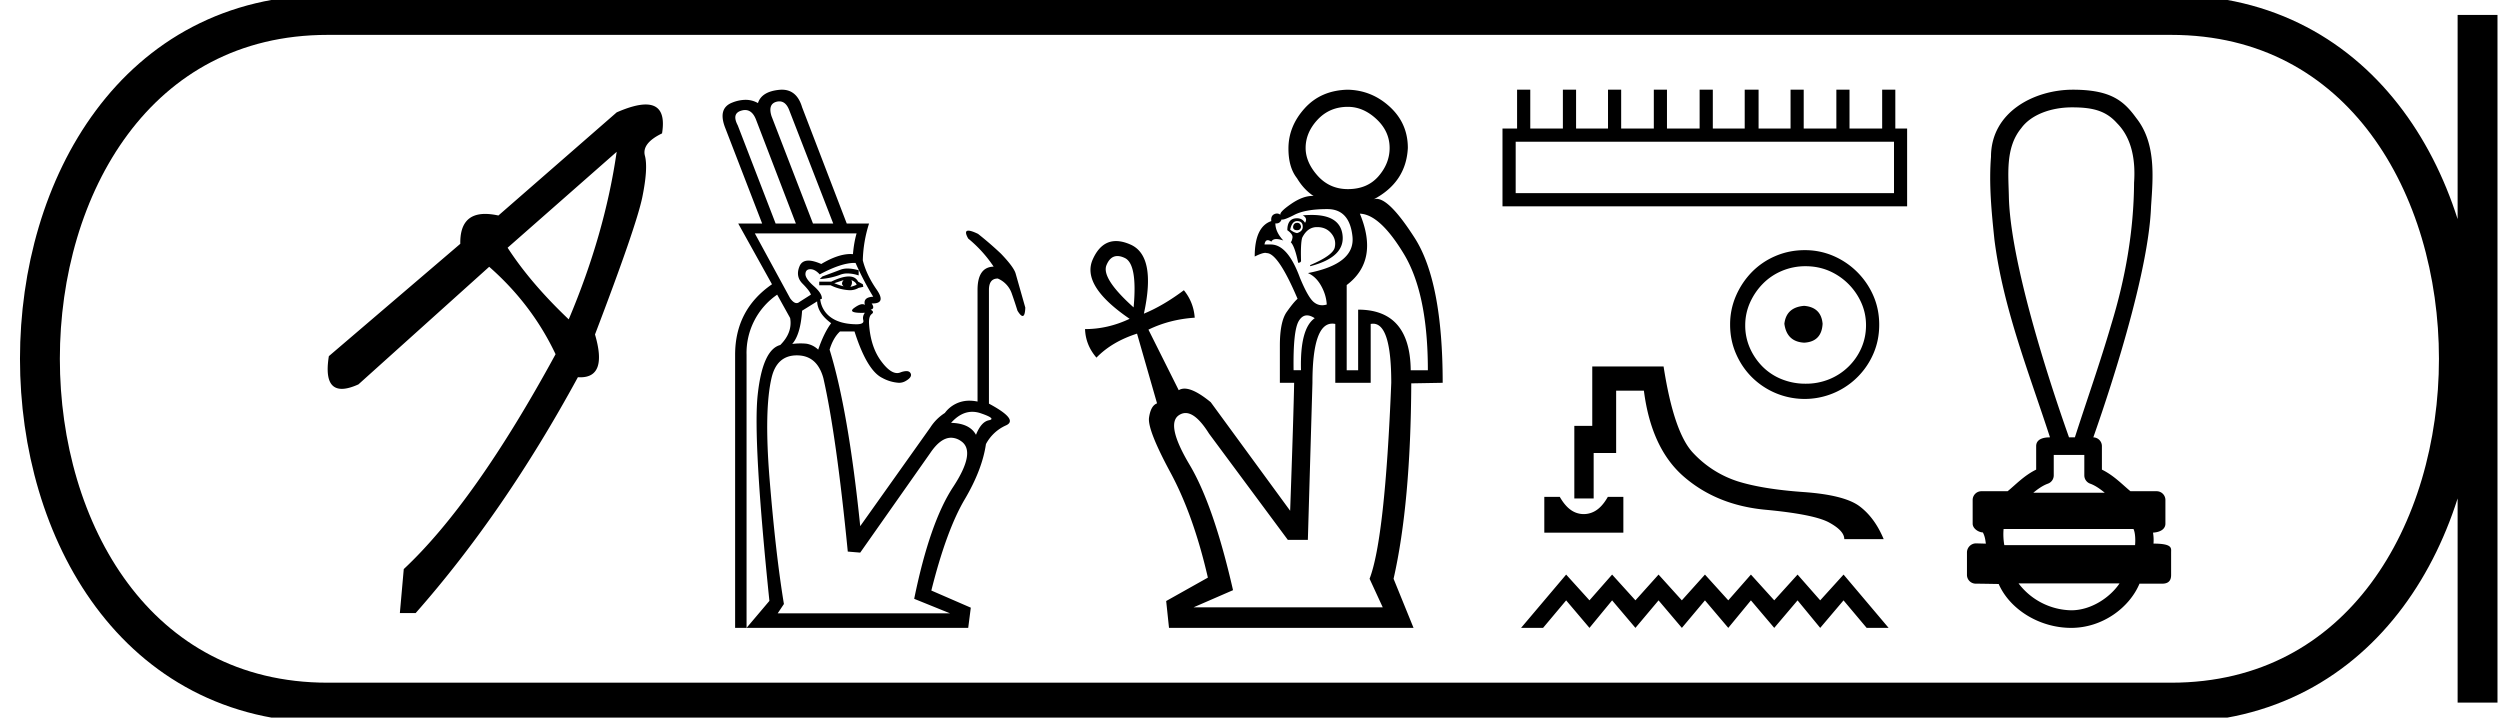 <svg xmlns="http://www.w3.org/2000/svg" width="62.711" height="18"><path d="M15.469 3.808l-2.736 2.406q.577.89 1.533 1.797.906-2.143 1.203-4.203zm.728-1.187q.528 0 .41.725-.512.248-.43.56.083.314-.065 1.04-.149.725-1.187 3.444.316 1.074-.366 1.074l-.063-.002q-1.846 3.395-4.07 5.917h-.396l.098-1.104q1.78-1.665 3.808-5.39-.593-1.253-1.665-2.193l-3.28 2.95q-.248.112-.416.112-.458 0-.326-.82l3.297-2.818q-.013-.75.625-.75.148 0 .331.04l2.967-2.587q.452-.198.728-.198zm3.353-.078a.286.286 0 0 0-.075.01c-.143.04-.184.159-.123.358l1.041 2.696h.508l-1.107-2.852c-.056-.141-.138-.212-.243-.212zm-.86.217c-.03 0-.06.005-.094.015-.165.048-.195.171-.09.37l.95 2.462h.508L18.96 2.99c-.062-.153-.153-.23-.27-.23zm2.571 3.976c.081 0 .174.014.278.043v.13a.933.933 0 0 0-.28-.05.506.506 0 0 0-.195.037 1.71 1.71 0 0 1-.501.104l.065-.065c.19-.07.343-.126.455-.17a.492.492 0 0 1 .178-.029zm-.1.29l-.234.078c.087.035.165.061.235.078-.053-.043-.053-.095 0-.156zm.196 0c.026.052.017.109-.026.17a.807.807 0 0 0 .156-.053c-.009-.043-.052-.082-.13-.117zm-.065-.091c.113 0 .19.043.234.13l.117.065.013.065-.117.026a.433.433 0 0 1-.23.059 1.21 1.21 0 0 1-.473-.124h-.286v-.09h.299c.182-.088.33-.131.443-.131zm-2.357-1.08l.885 1.627c.058.08.112.121.162.121.025 0 .05-.01.073-.03l.286-.182c-.017-.061-.087-.152-.208-.274-.122-.121-.148-.267-.078-.436.039-.096.114-.144.226-.144.085 0 .192.029.32.085.278-.166.523-.25.735-.25l.06.003c.017-.2.048-.373.091-.52zm2.497.74c-.222 0-.512.097-.87.288-.078-.087-.156-.13-.234-.13-.078 0-.12.039-.124.117-.004.078.066.18.209.306s.21.232.202.319l-.04.013a.64.64 0 0 0 .261.449c.148.109.347.167.599.176l.049.001c.13 0 .188-.033.172-.099a.206.206 0 0 1 .04-.189l-.075.002c-.243 0-.307-.042-.193-.125.086-.062.154-.093.205-.093.025 0 .046.007.062.021-.034-.13.035-.2.209-.208a7.423 7.423 0 0 1-.443-.847h-.029zm-.935.965l-.377.234c-.026.4-.109.677-.248.834a1.595 1.595 0 0 1 .352-.007.546.546 0 0 1 .3.15c.095-.278.203-.5.325-.664-.226-.165-.343-.347-.352-.547zm3.892 2.77c-.19 0-.366.092-.532.277.312.008.52.108.625.3.087-.218.195-.34.325-.365.13-.026.061-.085-.208-.176a.652.652 0 0 0-.21-.036zm-4.4-1.416c-.338 0-.55.191-.637.573-.122.53-.14 1.354-.052 2.474.104 1.285.225 2.348.364 3.19l-.156.234h4.323l-.899-.364c.26-1.276.586-2.212.977-2.806.39-.595.456-.979.195-1.152a.443.443 0 0 0-.246-.083c-.176 0-.35.127-.522.382l-1.758 2.5-.312-.026c-.191-1.944-.395-3.394-.612-4.349-.104-.382-.326-.573-.664-.573zm-.375-6.664c.25 0 .419.147.506.44l1.12 2.917h.56a3.265 3.265 0 0 0-.157.924c.061.243.176.486.345.73.164.234.131.351-.098.351h-.025c.06.087.052.139-.026.156.069.035.078.072.026.11-.052.04-.074.125-.065.255.026.382.128.692.306.93.146.197.279.295.398.295a.216.216 0 0 0 .077-.014.459.459 0 0 1 .154-.035c.052 0 .087.018.106.054.035.065-.01.133-.137.202a.324.324 0 0 1-.158.037.987.987 0 0 1-.414-.122c-.257-.125-.489-.514-.697-1.165h-.365c-.112.104-.2.256-.26.456.312 1.007.569 2.482.768 4.427l1.758-2.474c.095-.148.217-.27.365-.365a.758.758 0 0 1 .615-.308c.065 0 .134.007.205.022v-2.8c0-.381.134-.577.404-.585a3.21 3.21 0 0 0-.638-.704c-.075-.132-.073-.198.005-.198.05 0 .13.027.242.081a8.5 8.5 0 0 1 .573.495c.217.226.34.393.37.501l.242.853c-.005.14-.027.21-.067.21-.032 0-.075-.043-.129-.132a12.31 12.31 0 0 0-.143-.43.629.629 0 0 0-.351-.377c-.148 0-.222.095-.222.286v2.852c.504.27.645.451.424.547a1.053 1.053 0 0 0-.499.467c-.063.43-.24.89-.53 1.382-.308.52-.588 1.285-.84 2.292l.99.43-.065.507h-5.56l.573-.677c-.278-2.7-.376-4.425-.293-5.176.082-.75.27-1.165.566-1.243.208-.209.29-.434.247-.677l-.325-.586a1.774 1.774 0 0 0-.768 1.51v6.849h-.287V8.901c0-.755.308-1.345.925-1.77l-.847-1.524h.6l-.925-2.396c-.13-.33-.072-.543.176-.638a.927.927 0 0 1 .332-.069c.113 0 .217.028.312.082.06-.191.237-.302.527-.332a.705.705 0 0 1 .074-.004zm14.197.43q.387 0 .717.308.33.308.33.724 0 .387-.28.71-.28.322-.767.322-.458 0-.76-.337-.3-.337-.3-.695 0-.387.3-.71.302-.322.76-.322zm-1.275 2.91q-.086 0-.1.1 0 .085.1.085.086 0 .1-.086-.014-.1-.1-.1zm0-.044q.143 0 .143.143 0 .115-.143.158-.086-.014-.172-.086.043-.215.172-.215zm.37-.154q-.106 0-.227.01.129.073.057.187-.071-.114-.2-.114-.244 0-.244.3.143.1.129.187-.014.086-.043.114.1.1.186.516.058 0 .072-.043-.014-.444.029-.587.129-.258.358-.265h.02q.215 0 .345.15.137.158.094.358-.043.201-.617.445v.028q.889-.229.81-.795-.068-.491-.769-.491zm.39-.147q.558 0 .63.688.071.688-1.118.917.2.086.33.316.129.229.143.473-.06.018-.115.018-.117 0-.215-.083-.143-.122-.344-.609-.305-.832-.73-.832h-.158q.018-.108.082-.108.037 0 .09.037.033-.065.126-.065.07 0 .175.036-.2-.215-.2-.43l.024.002q.095 0 .133-.102.007.005.02.005.07 0 .302-.12.28-.143.824-.143zM28.03 6.423q.083 0 .184.048.322.15.222 1.24-.817-.732-.68-1.061.093-.227.274-.227zm4.755 1.488q.087 0 .194.071-.373.258-.344 1.305h-.186q-.015-.99.129-1.233.084-.143.207-.143zm1.326-2.551q.502.014 1.104 1.01.602.996.602 2.917h-.43q-.015-1.52-1.319-1.52v1.52h-.287V7.15q.817-.616.33-1.791zm-.69 2.758q.035 0 .074.008v1.476h.888V8.126q.031-.006.06-.006.456 0 .456 1.482-.157 3.912-.544 4.916l.33.716h-4.744l.989-.43q-.488-2.135-1.09-3.146-.601-1.01-.272-1.24.083-.057.171-.057.266 0 .589.516l1.977 2.666h.502l.115-3.941q0-1.484.498-1.484zm.39-5.868q-.674.014-1.083.466-.408.451-.408 1.01 0 .473.215.745.172.287.415.445l-.032-.001q-.231 0-.512.187-.316.215-.287.287-.04-.033-.086-.033-.035 0-.072.018-.086.043-.071.172-.416.143-.416.889.184-.092.266-.092.02 0 .035.006.287 0 .774 1.146-.1.086-.272.33-.172.243-.172.845v.932h.358q-.014.788-.1 3.21l-1.992-2.723q-.416-.341-.658-.341-.083 0-.145.04l-.76-1.519q.53-.258 1.161-.3-.028-.388-.272-.689-.516.387-1.003.588.315-1.448-.337-1.734-.197-.087-.362-.087-.379 0-.584.46-.294.659.925 1.49-.545.258-1.118.258.014.401.286.716.387-.4 1.018-.602l.502 1.749q-.158.057-.201.358-.043.301.537 1.376.58 1.075.939 2.637l-1.046.587.071.674h6.134l-.501-1.232q.43-1.892.444-4.902l.788-.014q0-2.537-.702-3.633-.628-.981-.958-.981-.04 0-.074.014.817-.43.86-1.29 0-.616-.451-1.032-.452-.416-1.054-.43zM47.51 3.556v1.288h-9.49V3.556zM38.055 2.25v.975h-.366v1.95h10.15v-1.95h-.296V2.25h-.33v.975h-.819V2.25h-.33v.975h-.819V2.25h-.33v.975h-.802V2.25h-.348v.975h-.8V2.25h-.331v.975h-.819V2.25h-.33v.975h-.819V2.25h-.33v.975h-.801V2.25h-.331v.975h-.818V2.25zm.683 10.213v.899h1.983v-.899h-.389c-.113.2-.242.33-.388.389a.558.558 0 0 1-.433 0c-.143-.06-.271-.189-.385-.389zm1.203-3.27v1.49h-.45v1.82h.485v-1.14h.564V9.8h.696c.124.971.461 1.693 1.012 2.165.55.473 1.23.747 2.04.822.81.076 1.341.182 1.595.32.253.138.38.277.38.417h.988c-.151-.362-.354-.637-.607-.826-.254-.189-.725-.308-1.413-.356-.688-.049-1.238-.14-1.651-.271a2.633 2.633 0 0 1-1.105-.705c-.324-.337-.573-1.062-.745-2.173zm-.655 5.22l-1.131 1.337h.552l.579-.69.585.69.568-.69.585.69.58-.69.585.69.579-.69.585.69.568-.69.585.69.585-.69.568.69.585-.69.58.69h.551l-1.13-1.337-.586.646-.568-.646-.585.646-.585-.646-.568.646-.585-.646-.58.646-.584-.646-.58.646-.585-.646-.568.646-.585-.646zm5.971-6.741c-.3.024-.465.174-.497.45.04.3.205.458.497.474.292-.016.446-.174.462-.474-.024-.276-.178-.426-.462-.45zm.036-.994c.213 0 .41.04.592.118a1.56 1.56 0 0 1 .805.799c.079.178.118.365.118.563 0 .205-.04.396-.118.574a1.488 1.488 0 0 1-.805.781 1.535 1.535 0 0 1-.592.112 1.58 1.58 0 0 1-.598-.112 1.424 1.424 0 0 1-.48-.314 1.538 1.538 0 0 1-.319-.467 1.397 1.397 0 0 1-.118-.574c0-.198.04-.385.118-.563.079-.177.185-.335.32-.473.134-.138.294-.247.48-.326a1.51 1.51 0 0 1 .597-.118zm-.024-.403c-.26 0-.505.05-.734.148a1.83 1.83 0 0 0-.592.403c-.165.17-.298.367-.396.592a1.792 1.792 0 0 0-.148.728c0 .26.05.503.148.728.098.225.23.42.396.586a1.878 1.878 0 0 0 3.049-.586c.098-.225.147-.468.147-.728 0-.26-.049-.503-.147-.728a1.918 1.918 0 0 0-.995-.995 1.792 1.792 0 0 0-.728-.148zm6.703-3.582c.505 0 .846.075 1.132.397.39.39.465.968.428 1.494-.007 1.209-.22 2.408-.574 3.562-.277.95-.608 1.883-.911 2.825H51.9c-.013-.046-1.444-3.967-1.508-6-.01-.593-.096-1.263.31-1.756.25-.344.757-.522 1.27-.522zm.312 8.719v.513a.22.22 0 0 0 .146.207c.128.046.246.13.367.228h-1.793c.121-.099.239-.182.367-.228a.22.22 0 0 0 .146-.207v-.513zm1.233 1.857c.046.092.052.276.04.405h-3.28a1.544 1.544 0 0 1-.018-.405zm-.349 1.365c-.238.353-.713.675-1.213.675a1.701 1.701 0 0 1-1.321-.675zM51.995 2.25c-.956 0-2.052.551-2.052 1.684-.055.692.014 1.388.086 2.077.217 1.713.863 3.327 1.394 4.96h-.012c-.071 0-.335.007-.335.22v.589c-.302.148-.511.375-.716.542h-.657a.22.22 0 0 0-.22.22v.594c0 .118.138.215.256.22.053.1.062.189.075.281l-.247-.007h-.003a.23.23 0 0 0-.224.22v.57a.22.22 0 0 0 .22.221c.154 0 .506.008.568.008h.008c.276.632 1.016 1.101 1.819 1.101.78 0 1.458-.503 1.713-1.109h.573c.206 0 .22-.143.22-.22v-.571c0-.096.042-.214-.442-.214a1.11 1.11 0 0 0-.012-.275c.212-.014.311-.107.311-.225v-.594a.22.22 0 0 0-.22-.22h-.657c-.204-.167-.414-.394-.716-.542v-.589a.22.22 0 0 0-.215-.22c.005-.027 1.38-3.81 1.448-5.798.052-.749.125-1.59-.375-2.217-.312-.43-.64-.706-1.588-.706z"/><path d="M8.22.375c-9.625 0-9.625 17.25 0 17.25m0-17.25h46.241M8.22 17.625h46.241M62.148.375v17.25M54.461.375c9.625 0 9.625 17.25 0 17.25" fill="none" stroke="#000"/></svg>